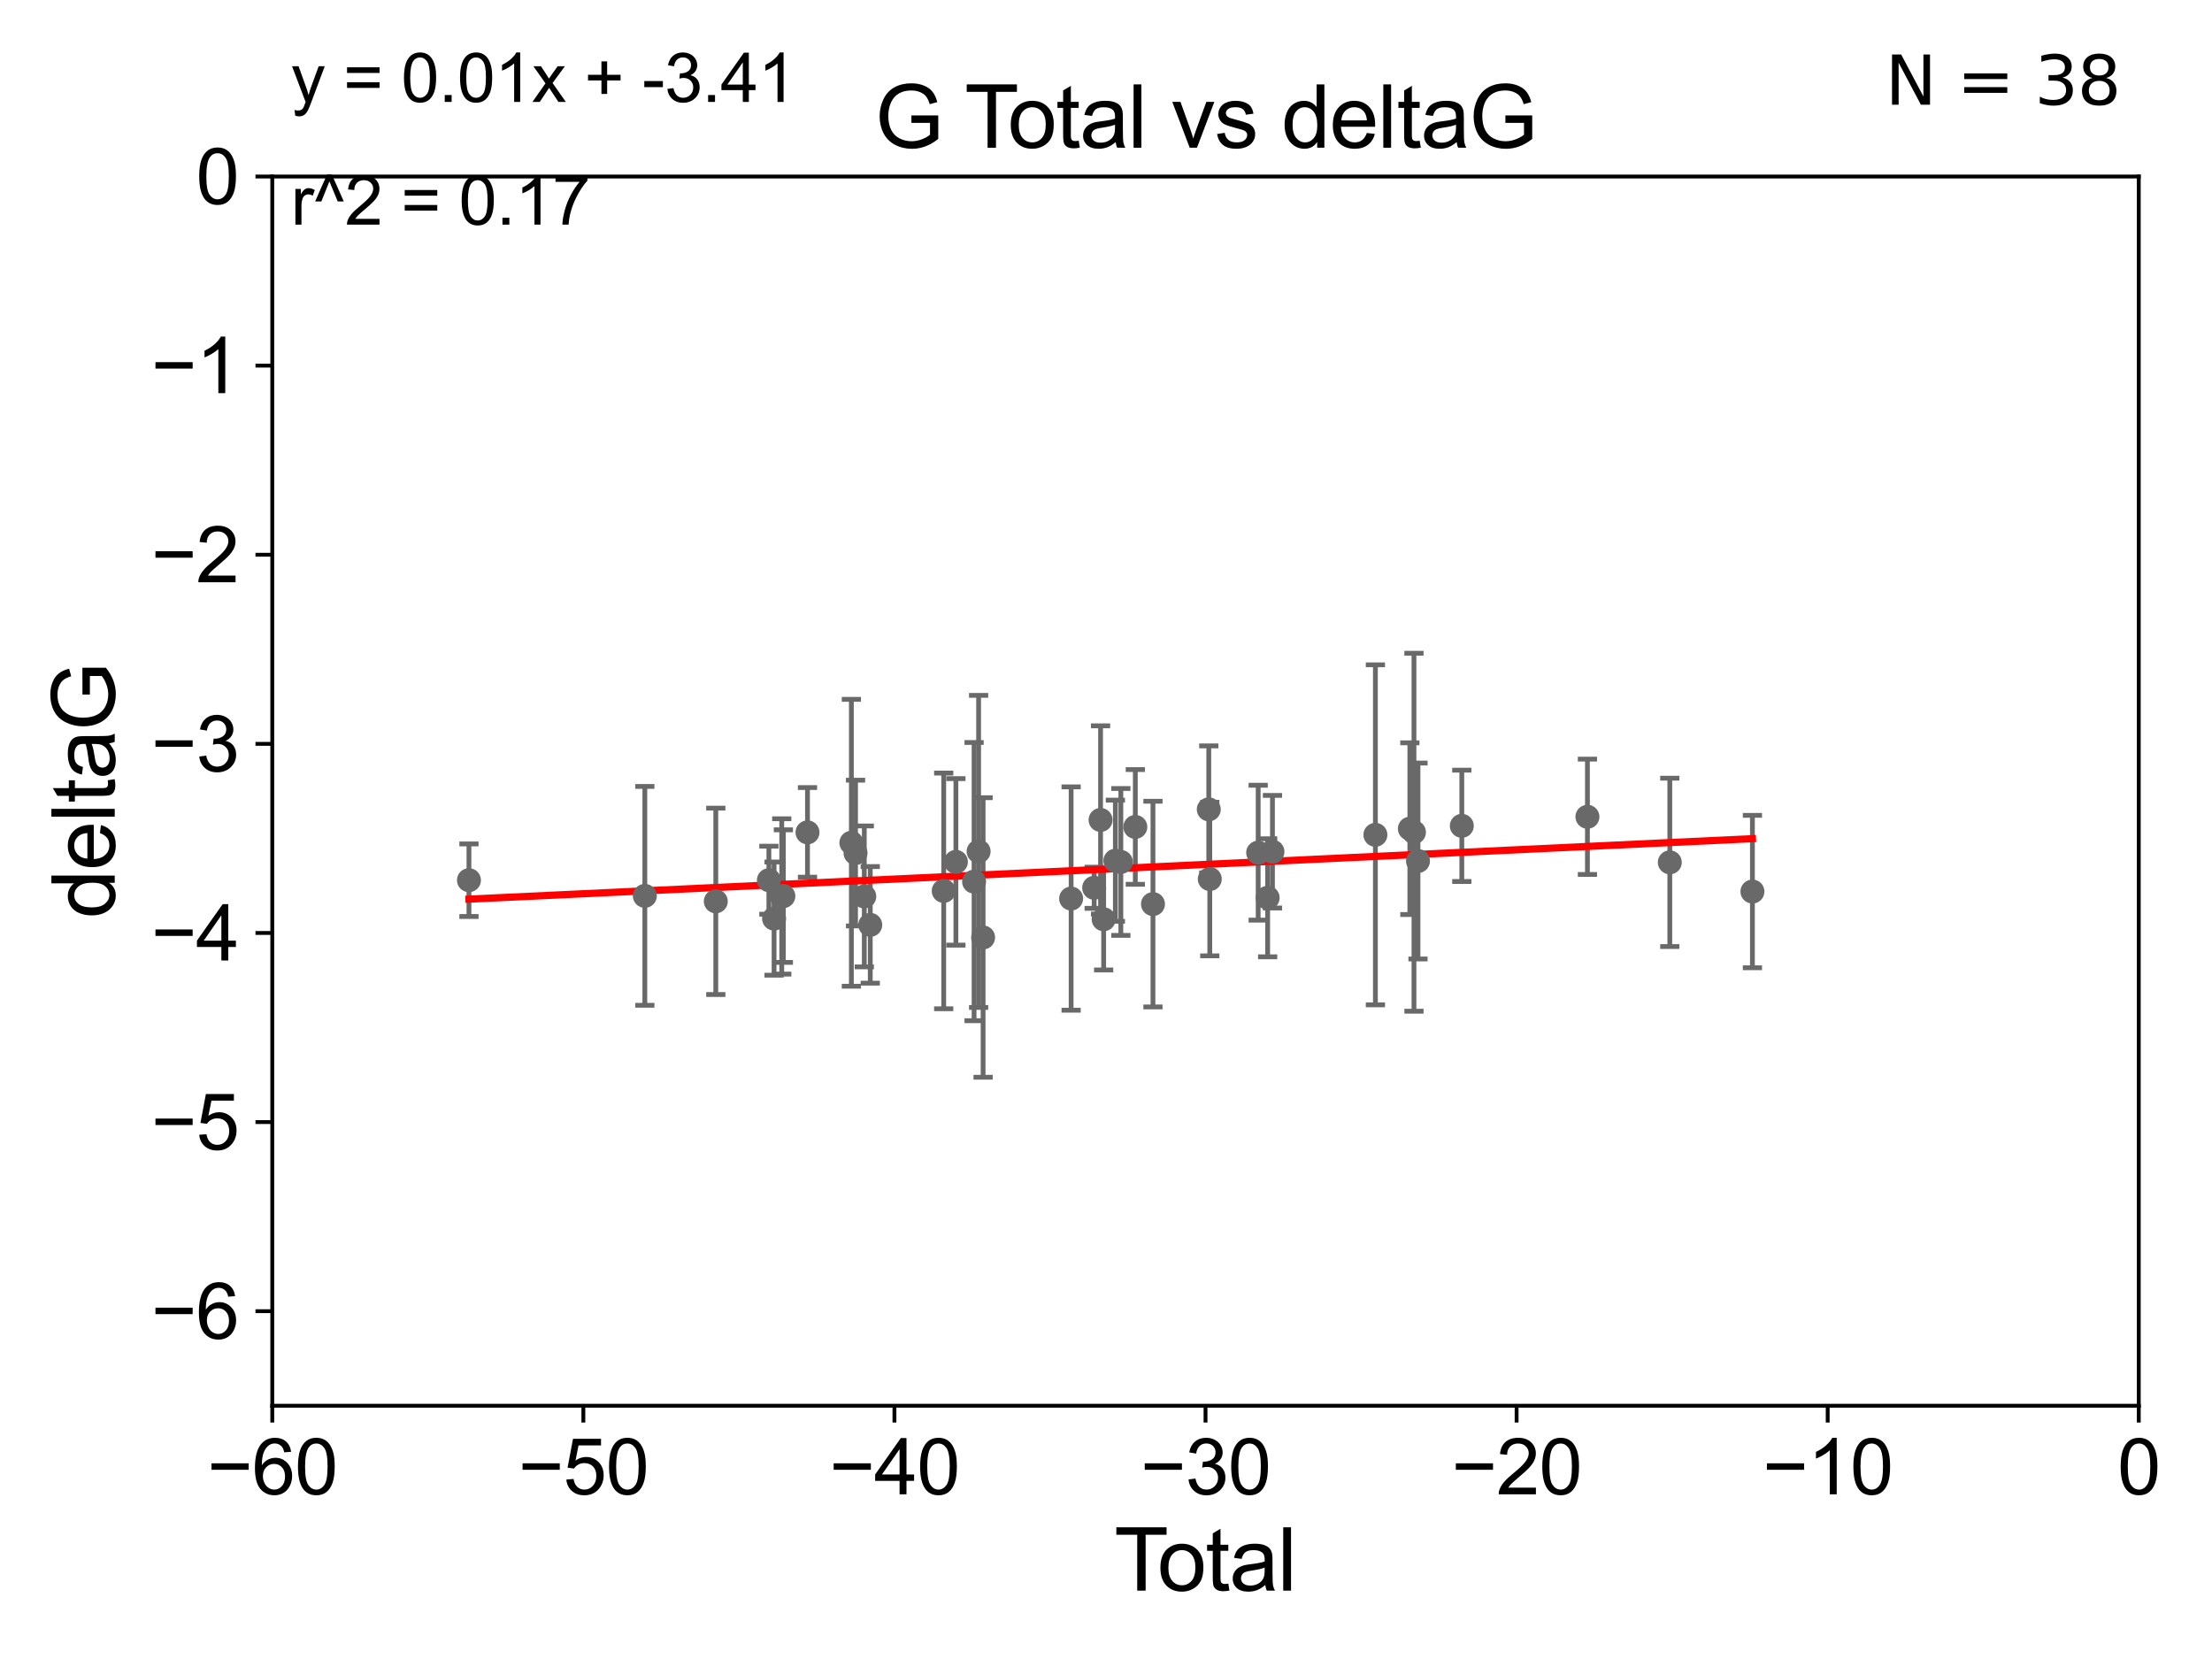 <?xml version="1.0" encoding="utf-8" standalone="no"?>
<!DOCTYPE svg PUBLIC "-//W3C//DTD SVG 1.1//EN"
  "http://www.w3.org/Graphics/SVG/1.1/DTD/svg11.dtd">
<svg xmlns:xlink="http://www.w3.org/1999/xlink" width="460.8pt" height="345.6pt" viewBox="0 0 460.8 345.6" xmlns="http://www.w3.org/2000/svg" version="1.1">
 <defs>
  <style type="text/css">*{stroke-linejoin: round; stroke-linecap: butt}</style>
 </defs>
 <g id="figure_1">
  <g id="patch_1">
   <path d="M 0 345.6 
L 460.8 345.6 
L 460.8 0 
L 0 0 
z
" style="fill: #ffffff"/>
  </g>
  <g id="axes_1">
   <g id="patch_2">
    <path d="M 56.72 292.84 
L 445.545 292.84 
L 445.545 36.775 
L 56.72 36.775 
z
" style="fill: #ffffff"/>
   </g>
   <g id="PathCollection_1">
    <defs>
     <path id="m7c1243a87f" d="M 0 1.118 
C 0.297 1.118 0.581 1 0.791 0.791 
C 1 0.581 1.118 0.297 1.118 0 
C 1.118 -0.297 1 -0.581 0.791 -0.791 
C 0.581 -1 0.297 -1.118 0 -1.118 
C -0.297 -1.118 -0.581 -1 -0.791 -0.791 
C -1 -0.581 -1.118 -0.297 -1.118 0 
C -1.118 0.297 -1 0.581 -0.791 0.791 
C -0.581 1 -0.297 1.118 0 1.118 
z
" style="stroke: #696969"/>
    </defs>
    <g clip-path="url(#p8b29f9927c)">
     <use xlink:href="#m7c1243a87f" x="97.692" y="183.361" style="fill: #696969; stroke: #696969"/>
     <use xlink:href="#m7c1243a87f" x="134.331" y="186.627" style="fill: #696969; stroke: #696969"/>
     <use xlink:href="#m7c1243a87f" x="149.113" y="187.766" style="fill: #696969; stroke: #696969"/>
     <use xlink:href="#m7c1243a87f" x="160.173" y="183.361" style="fill: #696969; stroke: #696969"/>
     <use xlink:href="#m7c1243a87f" x="161.254" y="191.362" style="fill: #696969; stroke: #696969"/>
     <use xlink:href="#m7c1243a87f" x="162.852" y="186.743" style="fill: #696969; stroke: #696969"/>
     <use xlink:href="#m7c1243a87f" x="163.189" y="186.675" style="fill: #696969; stroke: #696969"/>
     <use xlink:href="#m7c1243a87f" x="168.217" y="173.397" style="fill: #696969; stroke: #696969"/>
     <use xlink:href="#m7c1243a87f" x="177.357" y="175.566" style="fill: #696969; stroke: #696969"/>
     <use xlink:href="#m7c1243a87f" x="178.225" y="177.712" style="fill: #696969; stroke: #696969"/>
     <use xlink:href="#m7c1243a87f" x="180.048" y="186.741" style="fill: #696969; stroke: #696969"/>
     <use xlink:href="#m7c1243a87f" x="181.29" y="192.668" style="fill: #696969; stroke: #696969"/>
     <use xlink:href="#m7c1243a87f" x="196.593" y="185.595" style="fill: #696969; stroke: #696969"/>
     <use xlink:href="#m7c1243a87f" x="199.132" y="179.547" style="fill: #696969; stroke: #696969"/>
     <use xlink:href="#m7c1243a87f" x="202.919" y="183.656" style="fill: #696969; stroke: #696969"/>
     <use xlink:href="#m7c1243a87f" x="203.864" y="177.365" style="fill: #696969; stroke: #696969"/>
     <use xlink:href="#m7c1243a87f" x="204.798" y="195.295" style="fill: #696969; stroke: #696969"/>
     <use xlink:href="#m7c1243a87f" x="223.135" y="187.184" style="fill: #696969; stroke: #696969"/>
     <use xlink:href="#m7c1243a87f" x="227.936" y="184.94" style="fill: #696969; stroke: #696969"/>
     <use xlink:href="#m7c1243a87f" x="229.268" y="170.809" style="fill: #696969; stroke: #696969"/>
     <use xlink:href="#m7c1243a87f" x="229.91" y="191.497" style="fill: #696969; stroke: #696969"/>
     <use xlink:href="#m7c1243a87f" x="232.355" y="179.304" style="fill: #696969; stroke: #696969"/>
     <use xlink:href="#m7c1243a87f" x="233.493" y="179.561" style="fill: #696969; stroke: #696969"/>
     <use xlink:href="#m7c1243a87f" x="236.51" y="172.264" style="fill: #696969; stroke: #696969"/>
     <use xlink:href="#m7c1243a87f" x="240.184" y="188.337" style="fill: #696969; stroke: #696969"/>
     <use xlink:href="#m7c1243a87f" x="251.81" y="168.607" style="fill: #696969; stroke: #696969"/>
     <use xlink:href="#m7c1243a87f" x="252.02" y="183.121" style="fill: #696969; stroke: #696969"/>
     <use xlink:href="#m7c1243a87f" x="262.101" y="177.627" style="fill: #696969; stroke: #696969"/>
     <use xlink:href="#m7c1243a87f" x="264.076" y="187.024" style="fill: #696969; stroke: #696969"/>
     <use xlink:href="#m7c1243a87f" x="265.077" y="177.423" style="fill: #696969; stroke: #696969"/>
     <use xlink:href="#m7c1243a87f" x="286.521" y="173.908" style="fill: #696969; stroke: #696969"/>
     <use xlink:href="#m7c1243a87f" x="293.699" y="172.629" style="fill: #696969; stroke: #696969"/>
     <use xlink:href="#m7c1243a87f" x="294.555" y="173.37" style="fill: #696969; stroke: #696969"/>
     <use xlink:href="#m7c1243a87f" x="295.394" y="179.365" style="fill: #696969; stroke: #696969"/>
     <use xlink:href="#m7c1243a87f" x="304.521" y="172.036" style="fill: #696969; stroke: #696969"/>
     <use xlink:href="#m7c1243a87f" x="330.691" y="170.152" style="fill: #696969; stroke: #696969"/>
     <use xlink:href="#m7c1243a87f" x="347.849" y="179.642" style="fill: #696969; stroke: #696969"/>
     <use xlink:href="#m7c1243a87f" x="365.061" y="185.726" style="fill: #696969; stroke: #696969"/>
    </g>
   </g>
   <g id="matplotlib.axis_1">
    <g id="xtick_1">
     <g id="line2d_1">
      <defs>
       <path id="me7e87f52b6" d="M 0 0 
L 0 3.5 
" style="stroke: #000000; stroke-width: 0.8"/>
      </defs>
      <g>
       <use xlink:href="#me7e87f52b6" x="56.72" y="292.84" style="stroke: #000000; stroke-width: 0.8"/>
      </g>
     </g>
     <g id="text_1">
      <!-- −60 -->
      <g transform="translate(43.15 311.293)scale(0.16 -0.16)">
       <defs>
        <path id="ArialMT-2212" d="M 3381 1997 
L 356 1997 
L 356 2522 
L 3381 2522 
L 3381 1997 
z
" transform="scale(0.016)"/>
        <path id="ArialMT-36" d="M 3184 3459 
L 2625 3416 
Q 2550 3747 2413 3897 
Q 2184 4138 1850 4138 
Q 1581 4138 1378 3988 
Q 1113 3794 959 3422 
Q 806 3050 800 2363 
Q 1003 2672 1297 2822 
Q 1591 2972 1913 2972 
Q 2475 2972 2870 2558 
Q 3266 2144 3266 1488 
Q 3266 1056 3080 686 
Q 2894 316 2569 119 
Q 2244 -78 1831 -78 
Q 1128 -78 684 439 
Q 241 956 241 2144 
Q 241 3472 731 4075 
Q 1159 4600 1884 4600 
Q 2425 4600 2770 4297 
Q 3116 3994 3184 3459 
z
M 888 1484 
Q 888 1194 1011 928 
Q 1134 663 1356 523 
Q 1578 384 1822 384 
Q 2178 384 2434 671 
Q 2691 959 2691 1453 
Q 2691 1928 2437 2201 
Q 2184 2475 1800 2475 
Q 1419 2475 1153 2201 
Q 888 1928 888 1484 
z
" transform="scale(0.016)"/>
        <path id="ArialMT-30" d="M 266 2259 
Q 266 3072 433 3567 
Q 600 4063 929 4331 
Q 1259 4600 1759 4600 
Q 2128 4600 2406 4451 
Q 2684 4303 2865 4023 
Q 3047 3744 3150 3342 
Q 3253 2941 3253 2259 
Q 3253 1453 3087 958 
Q 2922 463 2592 192 
Q 2263 -78 1759 -78 
Q 1097 -78 719 397 
Q 266 969 266 2259 
z
M 844 2259 
Q 844 1131 1108 757 
Q 1372 384 1759 384 
Q 2147 384 2411 759 
Q 2675 1134 2675 2259 
Q 2675 3391 2411 3762 
Q 2147 4134 1753 4134 
Q 1366 4134 1134 3806 
Q 844 3388 844 2259 
z
" transform="scale(0.016)"/>
       </defs>
       <use xlink:href="#ArialMT-2212"/>
       <use xlink:href="#ArialMT-36" x="58.398"/>
       <use xlink:href="#ArialMT-30" x="114.014"/>
      </g>
     </g>
    </g>
    <g id="xtick_2">
     <g id="line2d_2">
      <g>
       <use xlink:href="#me7e87f52b6" x="121.524" y="292.84" style="stroke: #000000; stroke-width: 0.8"/>
      </g>
     </g>
     <g id="text_2">
      <!-- −50 -->
      <g transform="translate(107.954 311.293)scale(0.16 -0.16)">
       <defs>
        <path id="ArialMT-35" d="M 266 1200 
L 856 1250 
Q 922 819 1161 601 
Q 1400 384 1738 384 
Q 2144 384 2425 690 
Q 2706 997 2706 1503 
Q 2706 1984 2436 2262 
Q 2166 2541 1728 2541 
Q 1456 2541 1237 2417 
Q 1019 2294 894 2097 
L 366 2166 
L 809 4519 
L 3088 4519 
L 3088 3981 
L 1259 3981 
L 1013 2750 
Q 1425 3038 1878 3038 
Q 2478 3038 2890 2622 
Q 3303 2206 3303 1553 
Q 3303 931 2941 478 
Q 2500 -78 1738 -78 
Q 1113 -78 717 272 
Q 322 622 266 1200 
z
" transform="scale(0.016)"/>
       </defs>
       <use xlink:href="#ArialMT-2212"/>
       <use xlink:href="#ArialMT-35" x="58.398"/>
       <use xlink:href="#ArialMT-30" x="114.014"/>
      </g>
     </g>
    </g>
    <g id="xtick_3">
     <g id="line2d_3">
      <g>
       <use xlink:href="#me7e87f52b6" x="186.328" y="292.84" style="stroke: #000000; stroke-width: 0.8"/>
      </g>
     </g>
     <g id="text_3">
      <!-- −40 -->
      <g transform="translate(172.758 311.293)scale(0.16 -0.16)">
       <defs>
        <path id="ArialMT-34" d="M 2069 0 
L 2069 1097 
L 81 1097 
L 81 1613 
L 2172 4581 
L 2631 4581 
L 2631 1613 
L 3250 1613 
L 3250 1097 
L 2631 1097 
L 2631 0 
L 2069 0 
z
M 2069 1613 
L 2069 3678 
L 634 1613 
L 2069 1613 
z
" transform="scale(0.016)"/>
       </defs>
       <use xlink:href="#ArialMT-2212"/>
       <use xlink:href="#ArialMT-34" x="58.398"/>
       <use xlink:href="#ArialMT-30" x="114.014"/>
      </g>
     </g>
    </g>
    <g id="xtick_4">
     <g id="line2d_4">
      <g>
       <use xlink:href="#me7e87f52b6" x="251.132" y="292.84" style="stroke: #000000; stroke-width: 0.8"/>
      </g>
     </g>
     <g id="text_4">
      <!-- −30 -->
      <g transform="translate(237.562 311.293)scale(0.16 -0.16)">
       <defs>
        <path id="ArialMT-33" d="M 269 1209 
L 831 1284 
Q 928 806 1161 595 
Q 1394 384 1728 384 
Q 2125 384 2398 659 
Q 2672 934 2672 1341 
Q 2672 1728 2419 1979 
Q 2166 2231 1775 2231 
Q 1616 2231 1378 2169 
L 1441 2663 
Q 1497 2656 1531 2656 
Q 1891 2656 2178 2843 
Q 2466 3031 2466 3422 
Q 2466 3731 2256 3934 
Q 2047 4138 1716 4138 
Q 1388 4138 1169 3931 
Q 950 3725 888 3313 
L 325 3413 
Q 428 3978 793 4289 
Q 1159 4600 1703 4600 
Q 2078 4600 2393 4439 
Q 2709 4278 2876 4000 
Q 3044 3722 3044 3409 
Q 3044 3113 2884 2869 
Q 2725 2625 2413 2481 
Q 2819 2388 3044 2092 
Q 3269 1797 3269 1353 
Q 3269 753 2831 336 
Q 2394 -81 1725 -81 
Q 1122 -81 723 278 
Q 325 638 269 1209 
z
" transform="scale(0.016)"/>
       </defs>
       <use xlink:href="#ArialMT-2212"/>
       <use xlink:href="#ArialMT-33" x="58.398"/>
       <use xlink:href="#ArialMT-30" x="114.014"/>
      </g>
     </g>
    </g>
    <g id="xtick_5">
     <g id="line2d_5">
      <g>
       <use xlink:href="#me7e87f52b6" x="315.937" y="292.84" style="stroke: #000000; stroke-width: 0.8"/>
      </g>
     </g>
     <g id="text_5">
      <!-- −20 -->
      <g transform="translate(302.367 311.293)scale(0.16 -0.16)">
       <defs>
        <path id="ArialMT-32" d="M 3222 541 
L 3222 0 
L 194 0 
Q 188 203 259 391 
Q 375 700 629 1000 
Q 884 1300 1366 1694 
Q 2113 2306 2375 2664 
Q 2638 3022 2638 3341 
Q 2638 3675 2398 3904 
Q 2159 4134 1775 4134 
Q 1369 4134 1125 3890 
Q 881 3647 878 3216 
L 300 3275 
Q 359 3922 746 4261 
Q 1134 4600 1788 4600 
Q 2447 4600 2831 4234 
Q 3216 3869 3216 3328 
Q 3216 3053 3103 2787 
Q 2991 2522 2730 2228 
Q 2469 1934 1863 1422 
Q 1356 997 1212 845 
Q 1069 694 975 541 
L 3222 541 
z
" transform="scale(0.016)"/>
       </defs>
       <use xlink:href="#ArialMT-2212"/>
       <use xlink:href="#ArialMT-32" x="58.398"/>
       <use xlink:href="#ArialMT-30" x="114.014"/>
      </g>
     </g>
    </g>
    <g id="xtick_6">
     <g id="line2d_6">
      <g>
       <use xlink:href="#me7e87f52b6" x="380.741" y="292.84" style="stroke: #000000; stroke-width: 0.8"/>
      </g>
     </g>
     <g id="text_6">
      <!-- −10 -->
      <g transform="translate(367.171 311.293)scale(0.16 -0.16)">
       <defs>
        <path id="ArialMT-31" d="M 2384 0 
L 1822 0 
L 1822 3584 
Q 1619 3391 1289 3197 
Q 959 3003 697 2906 
L 697 3450 
Q 1169 3672 1522 3987 
Q 1875 4303 2022 4600 
L 2384 4600 
L 2384 0 
z
" transform="scale(0.016)"/>
       </defs>
       <use xlink:href="#ArialMT-2212"/>
       <use xlink:href="#ArialMT-31" x="58.398"/>
       <use xlink:href="#ArialMT-30" x="114.014"/>
      </g>
     </g>
    </g>
    <g id="xtick_7">
     <g id="line2d_7">
      <g>
       <use xlink:href="#me7e87f52b6" x="445.545" y="292.84" style="stroke: #000000; stroke-width: 0.8"/>
      </g>
     </g>
     <g id="text_7">
      <!-- 0 -->
      <g transform="translate(441.096 311.293)scale(0.16 -0.16)">
       <use xlink:href="#ArialMT-30"/>
      </g>
     </g>
    </g>
    <g id="text_8">
     <!-- Total -->
     <g transform="translate(232.127 331.357)scale(0.18 -0.18)">
      <defs>
       <path id="ArialMT-54" d="M 1659 0 
L 1659 4041 
L 150 4041 
L 150 4581 
L 3781 4581 
L 3781 4041 
L 2266 4041 
L 2266 0 
L 1659 0 
z
" transform="scale(0.016)"/>
       <path id="ArialMT-6f" d="M 213 1659 
Q 213 2581 725 3025 
Q 1153 3394 1769 3394 
Q 2453 3394 2887 2945 
Q 3322 2497 3322 1706 
Q 3322 1066 3130 698 
Q 2938 331 2570 128 
Q 2203 -75 1769 -75 
Q 1072 -75 642 372 
Q 213 819 213 1659 
z
M 791 1659 
Q 791 1022 1069 705 
Q 1347 388 1769 388 
Q 2188 388 2466 706 
Q 2744 1025 2744 1678 
Q 2744 2294 2464 2611 
Q 2184 2928 1769 2928 
Q 1347 2928 1069 2612 
Q 791 2297 791 1659 
z
" transform="scale(0.016)"/>
       <path id="ArialMT-74" d="M 1650 503 
L 1731 6 
Q 1494 -44 1306 -44 
Q 1000 -44 831 53 
Q 663 150 594 308 
Q 525 466 525 972 
L 525 2881 
L 113 2881 
L 113 3319 
L 525 3319 
L 525 4141 
L 1084 4478 
L 1084 3319 
L 1650 3319 
L 1650 2881 
L 1084 2881 
L 1084 941 
Q 1084 700 1114 631 
Q 1144 563 1211 522 
Q 1278 481 1403 481 
Q 1497 481 1650 503 
z
" transform="scale(0.016)"/>
       <path id="ArialMT-61" d="M 2588 409 
Q 2275 144 1986 34 
Q 1697 -75 1366 -75 
Q 819 -75 525 192 
Q 231 459 231 875 
Q 231 1119 342 1320 
Q 453 1522 633 1644 
Q 813 1766 1038 1828 
Q 1203 1872 1538 1913 
Q 2219 1994 2541 2106 
Q 2544 2222 2544 2253 
Q 2544 2597 2384 2738 
Q 2169 2928 1744 2928 
Q 1347 2928 1158 2789 
Q 969 2650 878 2297 
L 328 2372 
Q 403 2725 575 2942 
Q 747 3159 1072 3276 
Q 1397 3394 1825 3394 
Q 2250 3394 2515 3294 
Q 2781 3194 2906 3042 
Q 3031 2891 3081 2659 
Q 3109 2516 3109 2141 
L 3109 1391 
Q 3109 606 3145 398 
Q 3181 191 3288 0 
L 2700 0 
Q 2613 175 2588 409 
z
M 2541 1666 
Q 2234 1541 1622 1453 
Q 1275 1403 1131 1340 
Q 988 1278 909 1158 
Q 831 1038 831 891 
Q 831 666 1001 516 
Q 1172 366 1500 366 
Q 1825 366 2078 508 
Q 2331 650 2450 897 
Q 2541 1088 2541 1459 
L 2541 1666 
z
" transform="scale(0.016)"/>
       <path id="ArialMT-6c" d="M 409 0 
L 409 4581 
L 972 4581 
L 972 0 
L 409 0 
z
" transform="scale(0.016)"/>
      </defs>
      <use xlink:href="#ArialMT-54"/>
      <use xlink:href="#ArialMT-6f" x="49.959"/>
      <use xlink:href="#ArialMT-74" x="105.574"/>
      <use xlink:href="#ArialMT-61" x="133.357"/>
      <use xlink:href="#ArialMT-6c" x="188.973"/>
     </g>
    </g>
   </g>
   <g id="matplotlib.axis_2">
    <g id="ytick_1">
     <g id="line2d_8">
      <defs>
       <path id="md9a53ae3c2" d="M 0 0 
L -3.5 0 
" style="stroke: #000000; stroke-width: 0.8"/>
      </defs>
      <g>
       <use xlink:href="#md9a53ae3c2" x="56.72" y="273.143" style="stroke: #000000; stroke-width: 0.8"/>
      </g>
     </g>
     <g id="text_9">
      <!-- −6 -->
      <g transform="translate(31.477 278.869)scale(0.16 -0.16)">
       <use xlink:href="#ArialMT-2212"/>
       <use xlink:href="#ArialMT-36" x="58.398"/>
      </g>
     </g>
    </g>
    <g id="ytick_2">
     <g id="line2d_9">
      <g>
       <use xlink:href="#md9a53ae3c2" x="56.72" y="233.748" style="stroke: #000000; stroke-width: 0.8"/>
      </g>
     </g>
     <g id="text_10">
      <!-- −5 -->
      <g transform="translate(31.477 239.474)scale(0.16 -0.16)">
       <use xlink:href="#ArialMT-2212"/>
       <use xlink:href="#ArialMT-35" x="58.398"/>
      </g>
     </g>
    </g>
    <g id="ytick_3">
     <g id="line2d_10">
      <g>
       <use xlink:href="#md9a53ae3c2" x="56.72" y="194.353" style="stroke: #000000; stroke-width: 0.8"/>
      </g>
     </g>
     <g id="text_11">
      <!-- −4 -->
      <g transform="translate(31.477 200.08)scale(0.16 -0.16)">
       <use xlink:href="#ArialMT-2212"/>
       <use xlink:href="#ArialMT-34" x="58.398"/>
      </g>
     </g>
    </g>
    <g id="ytick_4">
     <g id="line2d_11">
      <g>
       <use xlink:href="#md9a53ae3c2" x="56.72" y="154.959" style="stroke: #000000; stroke-width: 0.8"/>
      </g>
     </g>
     <g id="text_12">
      <!-- −3 -->
      <g transform="translate(31.477 160.685)scale(0.16 -0.16)">
       <use xlink:href="#ArialMT-2212"/>
       <use xlink:href="#ArialMT-33" x="58.398"/>
      </g>
     </g>
    </g>
    <g id="ytick_5">
     <g id="line2d_12">
      <g>
       <use xlink:href="#md9a53ae3c2" x="56.72" y="115.564" style="stroke: #000000; stroke-width: 0.8"/>
      </g>
     </g>
     <g id="text_13">
      <!-- −2 -->
      <g transform="translate(31.477 121.29)scale(0.16 -0.16)">
       <use xlink:href="#ArialMT-2212"/>
       <use xlink:href="#ArialMT-32" x="58.398"/>
      </g>
     </g>
    </g>
    <g id="ytick_6">
     <g id="line2d_13">
      <g>
       <use xlink:href="#md9a53ae3c2" x="56.72" y="76.17" style="stroke: #000000; stroke-width: 0.8"/>
      </g>
     </g>
     <g id="text_14">
      <!-- −1 -->
      <g transform="translate(31.477 81.896)scale(0.16 -0.16)">
       <use xlink:href="#ArialMT-2212"/>
       <use xlink:href="#ArialMT-31" x="58.398"/>
      </g>
     </g>
    </g>
    <g id="ytick_7">
     <g id="line2d_14">
      <g>
       <use xlink:href="#md9a53ae3c2" x="56.72" y="36.775" style="stroke: #000000; stroke-width: 0.8"/>
      </g>
     </g>
     <g id="text_15">
      <!-- 0 -->
      <g transform="translate(40.822 42.501)scale(0.16 -0.16)">
       <use xlink:href="#ArialMT-30"/>
      </g>
     </g>
    </g>
    <g id="text_16">
     <!-- deltaG -->
     <g transform="translate(23.9 191.322)rotate(-90)scale(0.18 -0.18)">
      <defs>
       <path id="ArialMT-64" d="M 2575 0 
L 2575 419 
Q 2259 -75 1647 -75 
Q 1250 -75 917 144 
Q 584 363 401 755 
Q 219 1147 219 1656 
Q 219 2153 384 2558 
Q 550 2963 881 3178 
Q 1213 3394 1622 3394 
Q 1922 3394 2156 3267 
Q 2391 3141 2538 2938 
L 2538 4581 
L 3097 4581 
L 3097 0 
L 2575 0 
z
M 797 1656 
Q 797 1019 1065 703 
Q 1334 388 1700 388 
Q 2069 388 2326 689 
Q 2584 991 2584 1609 
Q 2584 2291 2321 2609 
Q 2059 2928 1675 2928 
Q 1300 2928 1048 2622 
Q 797 2316 797 1656 
z
" transform="scale(0.016)"/>
       <path id="ArialMT-65" d="M 2694 1069 
L 3275 997 
Q 3138 488 2766 206 
Q 2394 -75 1816 -75 
Q 1088 -75 661 373 
Q 234 822 234 1631 
Q 234 2469 665 2931 
Q 1097 3394 1784 3394 
Q 2450 3394 2872 2941 
Q 3294 2488 3294 1666 
Q 3294 1616 3291 1516 
L 816 1516 
Q 847 969 1125 678 
Q 1403 388 1819 388 
Q 2128 388 2347 550 
Q 2566 713 2694 1069 
z
M 847 1978 
L 2700 1978 
Q 2663 2397 2488 2606 
Q 2219 2931 1791 2931 
Q 1403 2931 1139 2672 
Q 875 2413 847 1978 
z
" transform="scale(0.016)"/>
       <path id="ArialMT-47" d="M 2638 1797 
L 2638 2334 
L 4578 2338 
L 4578 638 
Q 4131 281 3656 101 
Q 3181 -78 2681 -78 
Q 2006 -78 1454 211 
Q 903 500 622 1047 
Q 341 1594 341 2269 
Q 341 2938 620 3517 
Q 900 4097 1425 4378 
Q 1950 4659 2634 4659 
Q 3131 4659 3532 4498 
Q 3934 4338 4162 4050 
Q 4391 3763 4509 3300 
L 3963 3150 
Q 3859 3500 3706 3700 
Q 3553 3900 3268 4020 
Q 2984 4141 2638 4141 
Q 2222 4141 1919 4014 
Q 1616 3888 1430 3681 
Q 1244 3475 1141 3228 
Q 966 2803 966 2306 
Q 966 1694 1177 1281 
Q 1388 869 1791 669 
Q 2194 469 2647 469 
Q 3041 469 3416 620 
Q 3791 772 3984 944 
L 3984 1797 
L 2638 1797 
z
" transform="scale(0.016)"/>
      </defs>
      <use xlink:href="#ArialMT-64"/>
      <use xlink:href="#ArialMT-65" x="55.615"/>
      <use xlink:href="#ArialMT-6c" x="111.23"/>
      <use xlink:href="#ArialMT-74" x="133.447"/>
      <use xlink:href="#ArialMT-61" x="161.23"/>
      <use xlink:href="#ArialMT-47" x="216.846"/>
     </g>
    </g>
   </g>
   <g id="LineCollection_1">
    <path d="M 97.692 190.918 
L 97.692 175.804 
" clip-path="url(#p8b29f9927c)" style="fill: none; stroke: #696969"/>
    <path d="M 134.331 209.422 
L 134.331 163.832 
" clip-path="url(#p8b29f9927c)" style="fill: none; stroke: #696969"/>
    <path d="M 149.113 207.177 
L 149.113 168.355 
" clip-path="url(#p8b29f9927c)" style="fill: none; stroke: #696969"/>
    <path d="M 160.173 190.447 
L 160.173 176.274 
" clip-path="url(#p8b29f9927c)" style="fill: none; stroke: #696969"/>
    <path d="M 161.254 203.155 
L 161.254 179.569 
" clip-path="url(#p8b29f9927c)" style="fill: none; stroke: #696969"/>
    <path d="M 162.852 202.923 
L 162.852 170.563 
" clip-path="url(#p8b29f9927c)" style="fill: none; stroke: #696969"/>
    <path d="M 163.189 200.482 
L 163.189 172.868 
" clip-path="url(#p8b29f9927c)" style="fill: none; stroke: #696969"/>
    <path d="M 168.217 182.729 
L 168.217 164.065 
" clip-path="url(#p8b29f9927c)" style="fill: none; stroke: #696969"/>
    <path d="M 177.357 205.447 
L 177.357 145.685 
" clip-path="url(#p8b29f9927c)" style="fill: none; stroke: #696969"/>
    <path d="M 178.225 192.894 
L 178.225 162.53 
" clip-path="url(#p8b29f9927c)" style="fill: none; stroke: #696969"/>
    <path d="M 180.048 201.422 
L 180.048 172.061 
" clip-path="url(#p8b29f9927c)" style="fill: none; stroke: #696969"/>
    <path d="M 181.29 204.811 
L 181.29 180.525 
" clip-path="url(#p8b29f9927c)" style="fill: none; stroke: #696969"/>
    <path d="M 196.593 210.144 
L 196.593 161.047 
" clip-path="url(#p8b29f9927c)" style="fill: none; stroke: #696969"/>
    <path d="M 199.132 196.891 
L 199.132 162.203 
" clip-path="url(#p8b29f9927c)" style="fill: none; stroke: #696969"/>
    <path d="M 202.919 212.633 
L 202.919 154.679 
" clip-path="url(#p8b29f9927c)" style="fill: none; stroke: #696969"/>
    <path d="M 203.864 209.872 
L 203.864 144.859 
" clip-path="url(#p8b29f9927c)" style="fill: none; stroke: #696969"/>
    <path d="M 204.798 224.411 
L 204.798 166.18 
" clip-path="url(#p8b29f9927c)" style="fill: none; stroke: #696969"/>
    <path d="M 223.135 210.444 
L 223.135 163.924 
" clip-path="url(#p8b29f9927c)" style="fill: none; stroke: #696969"/>
    <path d="M 227.936 189.225 
L 227.936 180.655 
" clip-path="url(#p8b29f9927c)" style="fill: none; stroke: #696969"/>
    <path d="M 229.268 190.416 
L 229.268 151.203 
" clip-path="url(#p8b29f9927c)" style="fill: none; stroke: #696969"/>
    <path d="M 229.91 202.055 
L 229.91 180.939 
" clip-path="url(#p8b29f9927c)" style="fill: none; stroke: #696969"/>
    <path d="M 232.355 191.921 
L 232.355 166.688 
" clip-path="url(#p8b29f9927c)" style="fill: none; stroke: #696969"/>
    <path d="M 233.493 194.86 
L 233.493 164.263 
" clip-path="url(#p8b29f9927c)" style="fill: none; stroke: #696969"/>
    <path d="M 236.51 184.214 
L 236.51 160.315 
" clip-path="url(#p8b29f9927c)" style="fill: none; stroke: #696969"/>
    <path d="M 240.184 209.758 
L 240.184 166.916 
" clip-path="url(#p8b29f9927c)" style="fill: none; stroke: #696969"/>
    <path d="M 251.81 181.833 
L 251.81 155.381 
" clip-path="url(#p8b29f9927c)" style="fill: none; stroke: #696969"/>
    <path d="M 252.02 199.12 
L 252.02 167.123 
" clip-path="url(#p8b29f9927c)" style="fill: none; stroke: #696969"/>
    <path d="M 262.101 191.679 
L 262.101 163.576 
" clip-path="url(#p8b29f9927c)" style="fill: none; stroke: #696969"/>
    <path d="M 264.076 199.324 
L 264.076 174.725 
" clip-path="url(#p8b29f9927c)" style="fill: none; stroke: #696969"/>
    <path d="M 265.077 189.152 
L 265.077 165.694 
" clip-path="url(#p8b29f9927c)" style="fill: none; stroke: #696969"/>
    <path d="M 286.521 209.327 
L 286.521 138.489 
" clip-path="url(#p8b29f9927c)" style="fill: none; stroke: #696969"/>
    <path d="M 293.699 190.515 
L 293.699 154.744 
" clip-path="url(#p8b29f9927c)" style="fill: none; stroke: #696969"/>
    <path d="M 294.555 210.653 
L 294.555 136.087 
" clip-path="url(#p8b29f9927c)" style="fill: none; stroke: #696969"/>
    <path d="M 295.394 199.772 
L 295.394 158.959 
" clip-path="url(#p8b29f9927c)" style="fill: none; stroke: #696969"/>
    <path d="M 304.521 183.631 
L 304.521 160.441 
" clip-path="url(#p8b29f9927c)" style="fill: none; stroke: #696969"/>
    <path d="M 330.691 182.166 
L 330.691 158.137 
" clip-path="url(#p8b29f9927c)" style="fill: none; stroke: #696969"/>
    <path d="M 347.849 197.176 
L 347.849 162.108 
" clip-path="url(#p8b29f9927c)" style="fill: none; stroke: #696969"/>
    <path d="M 365.061 201.602 
L 365.061 169.849 
" clip-path="url(#p8b29f9927c)" style="fill: none; stroke: #696969"/>
   </g>
   <g id="line2d_15">
    <defs>
     <path id="m3387a44815" d="M 2 0 
L -2 -0 
" style="stroke: #696969"/>
    </defs>
    <g clip-path="url(#p8b29f9927c)">
     <use xlink:href="#m3387a44815" x="97.692" y="190.918" style="fill: #696969; stroke: #696969"/>
     <use xlink:href="#m3387a44815" x="134.331" y="209.422" style="fill: #696969; stroke: #696969"/>
     <use xlink:href="#m3387a44815" x="149.113" y="207.177" style="fill: #696969; stroke: #696969"/>
     <use xlink:href="#m3387a44815" x="160.173" y="190.447" style="fill: #696969; stroke: #696969"/>
     <use xlink:href="#m3387a44815" x="161.254" y="203.155" style="fill: #696969; stroke: #696969"/>
     <use xlink:href="#m3387a44815" x="162.852" y="202.923" style="fill: #696969; stroke: #696969"/>
     <use xlink:href="#m3387a44815" x="163.189" y="200.482" style="fill: #696969; stroke: #696969"/>
     <use xlink:href="#m3387a44815" x="168.217" y="182.729" style="fill: #696969; stroke: #696969"/>
     <use xlink:href="#m3387a44815" x="177.357" y="205.447" style="fill: #696969; stroke: #696969"/>
     <use xlink:href="#m3387a44815" x="178.225" y="192.894" style="fill: #696969; stroke: #696969"/>
     <use xlink:href="#m3387a44815" x="180.048" y="201.422" style="fill: #696969; stroke: #696969"/>
     <use xlink:href="#m3387a44815" x="181.29" y="204.811" style="fill: #696969; stroke: #696969"/>
     <use xlink:href="#m3387a44815" x="196.593" y="210.144" style="fill: #696969; stroke: #696969"/>
     <use xlink:href="#m3387a44815" x="199.132" y="196.891" style="fill: #696969; stroke: #696969"/>
     <use xlink:href="#m3387a44815" x="202.919" y="212.633" style="fill: #696969; stroke: #696969"/>
     <use xlink:href="#m3387a44815" x="203.864" y="209.872" style="fill: #696969; stroke: #696969"/>
     <use xlink:href="#m3387a44815" x="204.798" y="224.411" style="fill: #696969; stroke: #696969"/>
     <use xlink:href="#m3387a44815" x="223.135" y="210.444" style="fill: #696969; stroke: #696969"/>
     <use xlink:href="#m3387a44815" x="227.936" y="189.225" style="fill: #696969; stroke: #696969"/>
     <use xlink:href="#m3387a44815" x="229.268" y="190.416" style="fill: #696969; stroke: #696969"/>
     <use xlink:href="#m3387a44815" x="229.91" y="202.055" style="fill: #696969; stroke: #696969"/>
     <use xlink:href="#m3387a44815" x="232.355" y="191.921" style="fill: #696969; stroke: #696969"/>
     <use xlink:href="#m3387a44815" x="233.493" y="194.86" style="fill: #696969; stroke: #696969"/>
     <use xlink:href="#m3387a44815" x="236.51" y="184.214" style="fill: #696969; stroke: #696969"/>
     <use xlink:href="#m3387a44815" x="240.184" y="209.758" style="fill: #696969; stroke: #696969"/>
     <use xlink:href="#m3387a44815" x="251.81" y="181.833" style="fill: #696969; stroke: #696969"/>
     <use xlink:href="#m3387a44815" x="252.02" y="199.12" style="fill: #696969; stroke: #696969"/>
     <use xlink:href="#m3387a44815" x="262.101" y="191.679" style="fill: #696969; stroke: #696969"/>
     <use xlink:href="#m3387a44815" x="264.076" y="199.324" style="fill: #696969; stroke: #696969"/>
     <use xlink:href="#m3387a44815" x="265.077" y="189.152" style="fill: #696969; stroke: #696969"/>
     <use xlink:href="#m3387a44815" x="286.521" y="209.327" style="fill: #696969; stroke: #696969"/>
     <use xlink:href="#m3387a44815" x="293.699" y="190.515" style="fill: #696969; stroke: #696969"/>
     <use xlink:href="#m3387a44815" x="294.555" y="210.653" style="fill: #696969; stroke: #696969"/>
     <use xlink:href="#m3387a44815" x="295.394" y="199.772" style="fill: #696969; stroke: #696969"/>
     <use xlink:href="#m3387a44815" x="304.521" y="183.631" style="fill: #696969; stroke: #696969"/>
     <use xlink:href="#m3387a44815" x="330.691" y="182.166" style="fill: #696969; stroke: #696969"/>
     <use xlink:href="#m3387a44815" x="347.849" y="197.176" style="fill: #696969; stroke: #696969"/>
     <use xlink:href="#m3387a44815" x="365.061" y="201.602" style="fill: #696969; stroke: #696969"/>
    </g>
   </g>
   <g id="line2d_16">
    <g clip-path="url(#p8b29f9927c)">
     <use xlink:href="#m3387a44815" x="97.692" y="175.804" style="fill: #696969; stroke: #696969"/>
     <use xlink:href="#m3387a44815" x="134.331" y="163.832" style="fill: #696969; stroke: #696969"/>
     <use xlink:href="#m3387a44815" x="149.113" y="168.355" style="fill: #696969; stroke: #696969"/>
     <use xlink:href="#m3387a44815" x="160.173" y="176.274" style="fill: #696969; stroke: #696969"/>
     <use xlink:href="#m3387a44815" x="161.254" y="179.569" style="fill: #696969; stroke: #696969"/>
     <use xlink:href="#m3387a44815" x="162.852" y="170.563" style="fill: #696969; stroke: #696969"/>
     <use xlink:href="#m3387a44815" x="163.189" y="172.868" style="fill: #696969; stroke: #696969"/>
     <use xlink:href="#m3387a44815" x="168.217" y="164.065" style="fill: #696969; stroke: #696969"/>
     <use xlink:href="#m3387a44815" x="177.357" y="145.685" style="fill: #696969; stroke: #696969"/>
     <use xlink:href="#m3387a44815" x="178.225" y="162.53" style="fill: #696969; stroke: #696969"/>
     <use xlink:href="#m3387a44815" x="180.048" y="172.061" style="fill: #696969; stroke: #696969"/>
     <use xlink:href="#m3387a44815" x="181.29" y="180.525" style="fill: #696969; stroke: #696969"/>
     <use xlink:href="#m3387a44815" x="196.593" y="161.047" style="fill: #696969; stroke: #696969"/>
     <use xlink:href="#m3387a44815" x="199.132" y="162.203" style="fill: #696969; stroke: #696969"/>
     <use xlink:href="#m3387a44815" x="202.919" y="154.679" style="fill: #696969; stroke: #696969"/>
     <use xlink:href="#m3387a44815" x="203.864" y="144.859" style="fill: #696969; stroke: #696969"/>
     <use xlink:href="#m3387a44815" x="204.798" y="166.18" style="fill: #696969; stroke: #696969"/>
     <use xlink:href="#m3387a44815" x="223.135" y="163.924" style="fill: #696969; stroke: #696969"/>
     <use xlink:href="#m3387a44815" x="227.936" y="180.655" style="fill: #696969; stroke: #696969"/>
     <use xlink:href="#m3387a44815" x="229.268" y="151.203" style="fill: #696969; stroke: #696969"/>
     <use xlink:href="#m3387a44815" x="229.91" y="180.939" style="fill: #696969; stroke: #696969"/>
     <use xlink:href="#m3387a44815" x="232.355" y="166.688" style="fill: #696969; stroke: #696969"/>
     <use xlink:href="#m3387a44815" x="233.493" y="164.263" style="fill: #696969; stroke: #696969"/>
     <use xlink:href="#m3387a44815" x="236.51" y="160.315" style="fill: #696969; stroke: #696969"/>
     <use xlink:href="#m3387a44815" x="240.184" y="166.916" style="fill: #696969; stroke: #696969"/>
     <use xlink:href="#m3387a44815" x="251.81" y="155.381" style="fill: #696969; stroke: #696969"/>
     <use xlink:href="#m3387a44815" x="252.02" y="167.123" style="fill: #696969; stroke: #696969"/>
     <use xlink:href="#m3387a44815" x="262.101" y="163.576" style="fill: #696969; stroke: #696969"/>
     <use xlink:href="#m3387a44815" x="264.076" y="174.725" style="fill: #696969; stroke: #696969"/>
     <use xlink:href="#m3387a44815" x="265.077" y="165.694" style="fill: #696969; stroke: #696969"/>
     <use xlink:href="#m3387a44815" x="286.521" y="138.489" style="fill: #696969; stroke: #696969"/>
     <use xlink:href="#m3387a44815" x="293.699" y="154.744" style="fill: #696969; stroke: #696969"/>
     <use xlink:href="#m3387a44815" x="294.555" y="136.087" style="fill: #696969; stroke: #696969"/>
     <use xlink:href="#m3387a44815" x="295.394" y="158.959" style="fill: #696969; stroke: #696969"/>
     <use xlink:href="#m3387a44815" x="304.521" y="160.441" style="fill: #696969; stroke: #696969"/>
     <use xlink:href="#m3387a44815" x="330.691" y="158.137" style="fill: #696969; stroke: #696969"/>
     <use xlink:href="#m3387a44815" x="347.849" y="162.108" style="fill: #696969; stroke: #696969"/>
     <use xlink:href="#m3387a44815" x="365.061" y="169.849" style="fill: #696969; stroke: #696969"/>
    </g>
   </g>
   <g id="line2d_17">
    <path d="M 97.692 187.304 
L 134.331 185.579 
L 149.113 184.883 
L 160.173 184.362 
L 161.254 184.311 
L 162.852 184.235 
L 163.189 184.22 
L 168.217 183.983 
L 177.357 183.552 
L 178.225 183.511 
L 180.048 183.426 
L 181.29 183.367 
L 196.593 182.646 
L 199.132 182.527 
L 202.919 182.348 
L 203.864 182.304 
L 204.798 182.26 
L 223.135 181.396 
L 227.936 181.17 
L 229.268 181.107 
L 229.91 181.077 
L 232.355 180.962 
L 233.493 180.908 
L 236.51 180.766 
L 240.184 180.593 
L 251.81 180.046 
L 252.02 180.036 
L 262.101 179.561 
L 264.076 179.468 
L 265.077 179.421 
L 286.521 178.411 
L 293.699 178.073 
L 294.555 178.032 
L 295.394 177.993 
L 304.521 177.563 
L 330.691 176.33 
L 347.849 175.522 
L 365.061 174.712 
" clip-path="url(#p8b29f9927c)" style="fill: none; stroke: #ff0000; stroke-width: 1.5; stroke-linecap: square"/>
   </g>
   <g id="line2d_18">
    <defs>
     <path id="m9887da6864" d="M 0 2 
C 0.53 2 1.039 1.789 1.414 1.414 
C 1.789 1.039 2 0.53 2 0 
C 2 -0.53 1.789 -1.039 1.414 -1.414 
C 1.039 -1.789 0.53 -2 0 -2 
C -0.53 -2 -1.039 -1.789 -1.414 -1.414 
C -1.789 -1.039 -2 -0.53 -2 0 
C -2 0.53 -1.789 1.039 -1.414 1.414 
C -1.039 1.789 -0.53 2 0 2 
z
" style="stroke: #696969"/>
    </defs>
    <g clip-path="url(#p8b29f9927c)">
     <use xlink:href="#m9887da6864" x="97.692" y="183.361" style="fill: #696969; stroke: #696969"/>
     <use xlink:href="#m9887da6864" x="134.331" y="186.627" style="fill: #696969; stroke: #696969"/>
     <use xlink:href="#m9887da6864" x="149.113" y="187.766" style="fill: #696969; stroke: #696969"/>
     <use xlink:href="#m9887da6864" x="160.173" y="183.361" style="fill: #696969; stroke: #696969"/>
     <use xlink:href="#m9887da6864" x="161.254" y="191.362" style="fill: #696969; stroke: #696969"/>
     <use xlink:href="#m9887da6864" x="162.852" y="186.743" style="fill: #696969; stroke: #696969"/>
     <use xlink:href="#m9887da6864" x="163.189" y="186.675" style="fill: #696969; stroke: #696969"/>
     <use xlink:href="#m9887da6864" x="168.217" y="173.397" style="fill: #696969; stroke: #696969"/>
     <use xlink:href="#m9887da6864" x="177.357" y="175.566" style="fill: #696969; stroke: #696969"/>
     <use xlink:href="#m9887da6864" x="178.225" y="177.712" style="fill: #696969; stroke: #696969"/>
     <use xlink:href="#m9887da6864" x="180.048" y="186.741" style="fill: #696969; stroke: #696969"/>
     <use xlink:href="#m9887da6864" x="181.29" y="192.668" style="fill: #696969; stroke: #696969"/>
     <use xlink:href="#m9887da6864" x="196.593" y="185.595" style="fill: #696969; stroke: #696969"/>
     <use xlink:href="#m9887da6864" x="199.132" y="179.547" style="fill: #696969; stroke: #696969"/>
     <use xlink:href="#m9887da6864" x="202.919" y="183.656" style="fill: #696969; stroke: #696969"/>
     <use xlink:href="#m9887da6864" x="203.864" y="177.365" style="fill: #696969; stroke: #696969"/>
     <use xlink:href="#m9887da6864" x="204.798" y="195.295" style="fill: #696969; stroke: #696969"/>
     <use xlink:href="#m9887da6864" x="223.135" y="187.184" style="fill: #696969; stroke: #696969"/>
     <use xlink:href="#m9887da6864" x="227.936" y="184.94" style="fill: #696969; stroke: #696969"/>
     <use xlink:href="#m9887da6864" x="229.268" y="170.809" style="fill: #696969; stroke: #696969"/>
     <use xlink:href="#m9887da6864" x="229.91" y="191.497" style="fill: #696969; stroke: #696969"/>
     <use xlink:href="#m9887da6864" x="232.355" y="179.304" style="fill: #696969; stroke: #696969"/>
     <use xlink:href="#m9887da6864" x="233.493" y="179.561" style="fill: #696969; stroke: #696969"/>
     <use xlink:href="#m9887da6864" x="236.51" y="172.264" style="fill: #696969; stroke: #696969"/>
     <use xlink:href="#m9887da6864" x="240.184" y="188.337" style="fill: #696969; stroke: #696969"/>
     <use xlink:href="#m9887da6864" x="251.81" y="168.607" style="fill: #696969; stroke: #696969"/>
     <use xlink:href="#m9887da6864" x="252.02" y="183.121" style="fill: #696969; stroke: #696969"/>
     <use xlink:href="#m9887da6864" x="262.101" y="177.627" style="fill: #696969; stroke: #696969"/>
     <use xlink:href="#m9887da6864" x="264.076" y="187.024" style="fill: #696969; stroke: #696969"/>
     <use xlink:href="#m9887da6864" x="265.077" y="177.423" style="fill: #696969; stroke: #696969"/>
     <use xlink:href="#m9887da6864" x="286.521" y="173.908" style="fill: #696969; stroke: #696969"/>
     <use xlink:href="#m9887da6864" x="293.699" y="172.629" style="fill: #696969; stroke: #696969"/>
     <use xlink:href="#m9887da6864" x="294.555" y="173.37" style="fill: #696969; stroke: #696969"/>
     <use xlink:href="#m9887da6864" x="295.394" y="179.365" style="fill: #696969; stroke: #696969"/>
     <use xlink:href="#m9887da6864" x="304.521" y="172.036" style="fill: #696969; stroke: #696969"/>
     <use xlink:href="#m9887da6864" x="330.691" y="170.152" style="fill: #696969; stroke: #696969"/>
     <use xlink:href="#m9887da6864" x="347.849" y="179.642" style="fill: #696969; stroke: #696969"/>
     <use xlink:href="#m9887da6864" x="365.061" y="185.726" style="fill: #696969; stroke: #696969"/>
    </g>
   </g>
   <g id="patch_3">
    <path d="M 56.72 292.84 
L 56.72 36.775 
" style="fill: none; stroke: #000000; stroke-width: 0.8; stroke-linejoin: miter; stroke-linecap: square"/>
   </g>
   <g id="patch_4">
    <path d="M 445.545 292.84 
L 445.545 36.775 
" style="fill: none; stroke: #000000; stroke-width: 0.8; stroke-linejoin: miter; stroke-linecap: square"/>
   </g>
   <g id="patch_5">
    <path d="M 56.72 292.84 
L 445.545 292.84 
" style="fill: none; stroke: #000000; stroke-width: 0.8; stroke-linejoin: miter; stroke-linecap: square"/>
   </g>
   <g id="patch_6">
    <path d="M 56.72 36.775 
L 445.545 36.775 
" style="fill: none; stroke: #000000; stroke-width: 0.8; stroke-linejoin: miter; stroke-linecap: square"/>
   </g>
   <g id="text_17">
    <!-- N = 38 -->
    <g transform="translate(392.738 21.806)scale(0.14 -0.14)">
     <defs>
      <path id="DejaVuSans-4e" d="M 628 4666 
L 1478 4666 
L 3547 763 
L 3547 4666 
L 4159 4666 
L 4159 0 
L 3309 0 
L 1241 3903 
L 1241 0 
L 628 0 
L 628 4666 
z
" transform="scale(0.016)"/>
      <path id="DejaVuSans-20" transform="scale(0.016)"/>
      <path id="DejaVuSans-3d" d="M 678 2906 
L 4684 2906 
L 4684 2381 
L 678 2381 
L 678 2906 
z
M 678 1631 
L 4684 1631 
L 4684 1100 
L 678 1100 
L 678 1631 
z
" transform="scale(0.016)"/>
      <path id="DejaVuSans-33" d="M 2597 2516 
Q 3050 2419 3304 2112 
Q 3559 1806 3559 1356 
Q 3559 666 3084 287 
Q 2609 -91 1734 -91 
Q 1441 -91 1130 -33 
Q 819 25 488 141 
L 488 750 
Q 750 597 1062 519 
Q 1375 441 1716 441 
Q 2309 441 2620 675 
Q 2931 909 2931 1356 
Q 2931 1769 2642 2001 
Q 2353 2234 1838 2234 
L 1294 2234 
L 1294 2753 
L 1863 2753 
Q 2328 2753 2575 2939 
Q 2822 3125 2822 3475 
Q 2822 3834 2567 4026 
Q 2313 4219 1838 4219 
Q 1578 4219 1281 4162 
Q 984 4106 628 3988 
L 628 4550 
Q 988 4650 1302 4700 
Q 1616 4750 1894 4750 
Q 2613 4750 3031 4423 
Q 3450 4097 3450 3541 
Q 3450 3153 3228 2886 
Q 3006 2619 2597 2516 
z
" transform="scale(0.016)"/>
      <path id="DejaVuSans-38" d="M 2034 2216 
Q 1584 2216 1326 1975 
Q 1069 1734 1069 1313 
Q 1069 891 1326 650 
Q 1584 409 2034 409 
Q 2484 409 2743 651 
Q 3003 894 3003 1313 
Q 3003 1734 2745 1975 
Q 2488 2216 2034 2216 
z
M 1403 2484 
Q 997 2584 770 2862 
Q 544 3141 544 3541 
Q 544 4100 942 4425 
Q 1341 4750 2034 4750 
Q 2731 4750 3128 4425 
Q 3525 4100 3525 3541 
Q 3525 3141 3298 2862 
Q 3072 2584 2669 2484 
Q 3125 2378 3379 2068 
Q 3634 1759 3634 1313 
Q 3634 634 3220 271 
Q 2806 -91 2034 -91 
Q 1263 -91 848 271 
Q 434 634 434 1313 
Q 434 1759 690 2068 
Q 947 2378 1403 2484 
z
M 1172 3481 
Q 1172 3119 1398 2916 
Q 1625 2713 2034 2713 
Q 2441 2713 2670 2916 
Q 2900 3119 2900 3481 
Q 2900 3844 2670 4047 
Q 2441 4250 2034 4250 
Q 1625 4250 1398 4047 
Q 1172 3844 1172 3481 
z
" transform="scale(0.016)"/>
     </defs>
     <use xlink:href="#DejaVuSans-4e"/>
     <use xlink:href="#DejaVuSans-20" x="74.805"/>
     <use xlink:href="#DejaVuSans-3d" x="106.592"/>
     <use xlink:href="#DejaVuSans-20" x="190.381"/>
     <use xlink:href="#DejaVuSans-33" x="222.168"/>
     <use xlink:href="#DejaVuSans-38" x="285.791"/>
    </g>
   </g>
   <g id="text_18">
    <!-- r^2 = 0.17 -->
    <g transform="translate(60.608 46.796)scale(0.14 -0.14)">
     <defs>
      <path id="ArialMT-72" d="M 416 0 
L 416 3319 
L 922 3319 
L 922 2816 
Q 1116 3169 1280 3281 
Q 1444 3394 1641 3394 
Q 1925 3394 2219 3213 
L 2025 2691 
Q 1819 2813 1613 2813 
Q 1428 2813 1281 2702 
Q 1134 2591 1072 2394 
Q 978 2094 978 1738 
L 978 0 
L 416 0 
z
" transform="scale(0.016)"/>
      <path id="ArialMT-5e" d="M 747 2156 
L 169 2156 
L 1272 4659 
L 1725 4659 
L 2834 2156 
L 2269 2156 
L 1497 4022 
L 747 2156 
z
" transform="scale(0.016)"/>
      <path id="ArialMT-20" transform="scale(0.016)"/>
      <path id="ArialMT-3d" d="M 3381 2694 
L 356 2694 
L 356 3219 
L 3381 3219 
L 3381 2694 
z
M 3381 1303 
L 356 1303 
L 356 1828 
L 3381 1828 
L 3381 1303 
z
" transform="scale(0.016)"/>
      <path id="ArialMT-2e" d="M 581 0 
L 581 641 
L 1222 641 
L 1222 0 
L 581 0 
z
" transform="scale(0.016)"/>
      <path id="ArialMT-37" d="M 303 3981 
L 303 4522 
L 3269 4522 
L 3269 4084 
Q 2831 3619 2401 2847 
Q 1972 2075 1738 1259 
Q 1569 684 1522 0 
L 944 0 
Q 953 541 1156 1306 
Q 1359 2072 1739 2783 
Q 2119 3494 2547 3981 
L 303 3981 
z
" transform="scale(0.016)"/>
     </defs>
     <use xlink:href="#ArialMT-72"/>
     <use xlink:href="#ArialMT-5e" x="33.301"/>
     <use xlink:href="#ArialMT-32" x="80.225"/>
     <use xlink:href="#ArialMT-20" x="135.84"/>
     <use xlink:href="#ArialMT-3d" x="163.623"/>
     <use xlink:href="#ArialMT-20" x="222.021"/>
     <use xlink:href="#ArialMT-30" x="249.805"/>
     <use xlink:href="#ArialMT-2e" x="305.42"/>
     <use xlink:href="#ArialMT-31" x="333.203"/>
     <use xlink:href="#ArialMT-37" x="388.818"/>
    </g>
   </g>
   <g id="text_19">
    <!-- y = 0.01x + -3.41 -->
    <g transform="translate(60.608 21.231)scale(0.14 -0.14)">
     <defs>
      <path id="ArialMT-79" d="M 397 -1278 
L 334 -750 
Q 519 -800 656 -800 
Q 844 -800 956 -737 
Q 1069 -675 1141 -563 
Q 1194 -478 1313 -144 
Q 1328 -97 1363 -6 
L 103 3319 
L 709 3319 
L 1400 1397 
Q 1534 1031 1641 628 
Q 1738 1016 1872 1384 
L 2581 3319 
L 3144 3319 
L 1881 -56 
Q 1678 -603 1566 -809 
Q 1416 -1088 1222 -1217 
Q 1028 -1347 759 -1347 
Q 597 -1347 397 -1278 
z
" transform="scale(0.016)"/>
      <path id="ArialMT-78" d="M 47 0 
L 1259 1725 
L 138 3319 
L 841 3319 
L 1350 2541 
Q 1494 2319 1581 2169 
Q 1719 2375 1834 2534 
L 2394 3319 
L 3066 3319 
L 1919 1756 
L 3153 0 
L 2463 0 
L 1781 1031 
L 1600 1309 
L 728 0 
L 47 0 
z
" transform="scale(0.016)"/>
      <path id="ArialMT-2b" d="M 1603 741 
L 1603 1997 
L 356 1997 
L 356 2522 
L 1603 2522 
L 1603 3769 
L 2134 3769 
L 2134 2522 
L 3381 2522 
L 3381 1997 
L 2134 1997 
L 2134 741 
L 1603 741 
z
" transform="scale(0.016)"/>
      <path id="ArialMT-2d" d="M 203 1375 
L 203 1941 
L 1931 1941 
L 1931 1375 
L 203 1375 
z
" transform="scale(0.016)"/>
     </defs>
     <use xlink:href="#ArialMT-79"/>
     <use xlink:href="#ArialMT-20" x="50"/>
     <use xlink:href="#ArialMT-3d" x="77.783"/>
     <use xlink:href="#ArialMT-20" x="136.182"/>
     <use xlink:href="#ArialMT-30" x="163.965"/>
     <use xlink:href="#ArialMT-2e" x="219.58"/>
     <use xlink:href="#ArialMT-30" x="247.363"/>
     <use xlink:href="#ArialMT-31" x="302.979"/>
     <use xlink:href="#ArialMT-78" x="358.594"/>
     <use xlink:href="#ArialMT-20" x="408.594"/>
     <use xlink:href="#ArialMT-2b" x="436.377"/>
     <use xlink:href="#ArialMT-20" x="494.775"/>
     <use xlink:href="#ArialMT-2d" x="522.559"/>
     <use xlink:href="#ArialMT-33" x="555.859"/>
     <use xlink:href="#ArialMT-2e" x="611.475"/>
     <use xlink:href="#ArialMT-34" x="639.258"/>
     <use xlink:href="#ArialMT-31" x="694.873"/>
    </g>
   </g>
   <g id="text_20">
    <!-- G Total vs deltaG -->
    <g transform="translate(182.268 30.775)scale(0.18 -0.18)">
     <defs>
      <path id="ArialMT-76" d="M 1344 0 
L 81 3319 
L 675 3319 
L 1388 1331 
Q 1503 1009 1600 663 
Q 1675 925 1809 1294 
L 2547 3319 
L 3125 3319 
L 1869 0 
L 1344 0 
z
" transform="scale(0.016)"/>
      <path id="ArialMT-73" d="M 197 991 
L 753 1078 
Q 800 744 1014 566 
Q 1228 388 1613 388 
Q 2000 388 2187 545 
Q 2375 703 2375 916 
Q 2375 1106 2209 1216 
Q 2094 1291 1634 1406 
Q 1016 1563 777 1677 
Q 538 1791 414 1992 
Q 291 2194 291 2438 
Q 291 2659 392 2848 
Q 494 3038 669 3163 
Q 800 3259 1026 3326 
Q 1253 3394 1513 3394 
Q 1903 3394 2198 3281 
Q 2494 3169 2634 2976 
Q 2775 2784 2828 2463 
L 2278 2388 
Q 2241 2644 2061 2787 
Q 1881 2931 1553 2931 
Q 1166 2931 1000 2803 
Q 834 2675 834 2503 
Q 834 2394 903 2306 
Q 972 2216 1119 2156 
Q 1203 2125 1616 2013 
Q 2213 1853 2448 1751 
Q 2684 1650 2818 1456 
Q 2953 1263 2953 975 
Q 2953 694 2789 445 
Q 2625 197 2315 61 
Q 2006 -75 1616 -75 
Q 969 -75 630 194 
Q 291 463 197 991 
z
" transform="scale(0.016)"/>
     </defs>
     <use xlink:href="#ArialMT-47"/>
     <use xlink:href="#ArialMT-20" x="77.783"/>
     <use xlink:href="#ArialMT-54" x="103.816"/>
     <use xlink:href="#ArialMT-6f" x="153.775"/>
     <use xlink:href="#ArialMT-74" x="209.391"/>
     <use xlink:href="#ArialMT-61" x="237.174"/>
     <use xlink:href="#ArialMT-6c" x="292.789"/>
     <use xlink:href="#ArialMT-20" x="315.006"/>
     <use xlink:href="#ArialMT-76" x="342.789"/>
     <use xlink:href="#ArialMT-73" x="392.789"/>
     <use xlink:href="#ArialMT-20" x="442.789"/>
     <use xlink:href="#ArialMT-64" x="470.572"/>
     <use xlink:href="#ArialMT-65" x="526.188"/>
     <use xlink:href="#ArialMT-6c" x="581.803"/>
     <use xlink:href="#ArialMT-74" x="604.02"/>
     <use xlink:href="#ArialMT-61" x="631.803"/>
     <use xlink:href="#ArialMT-47" x="687.418"/>
    </g>
   </g>
  </g>
 </g>
 <defs>
  <clipPath id="p8b29f9927c">
   <rect x="56.72" y="36.775" width="388.825" height="256.065"/>
  </clipPath>
 </defs>
</svg>
